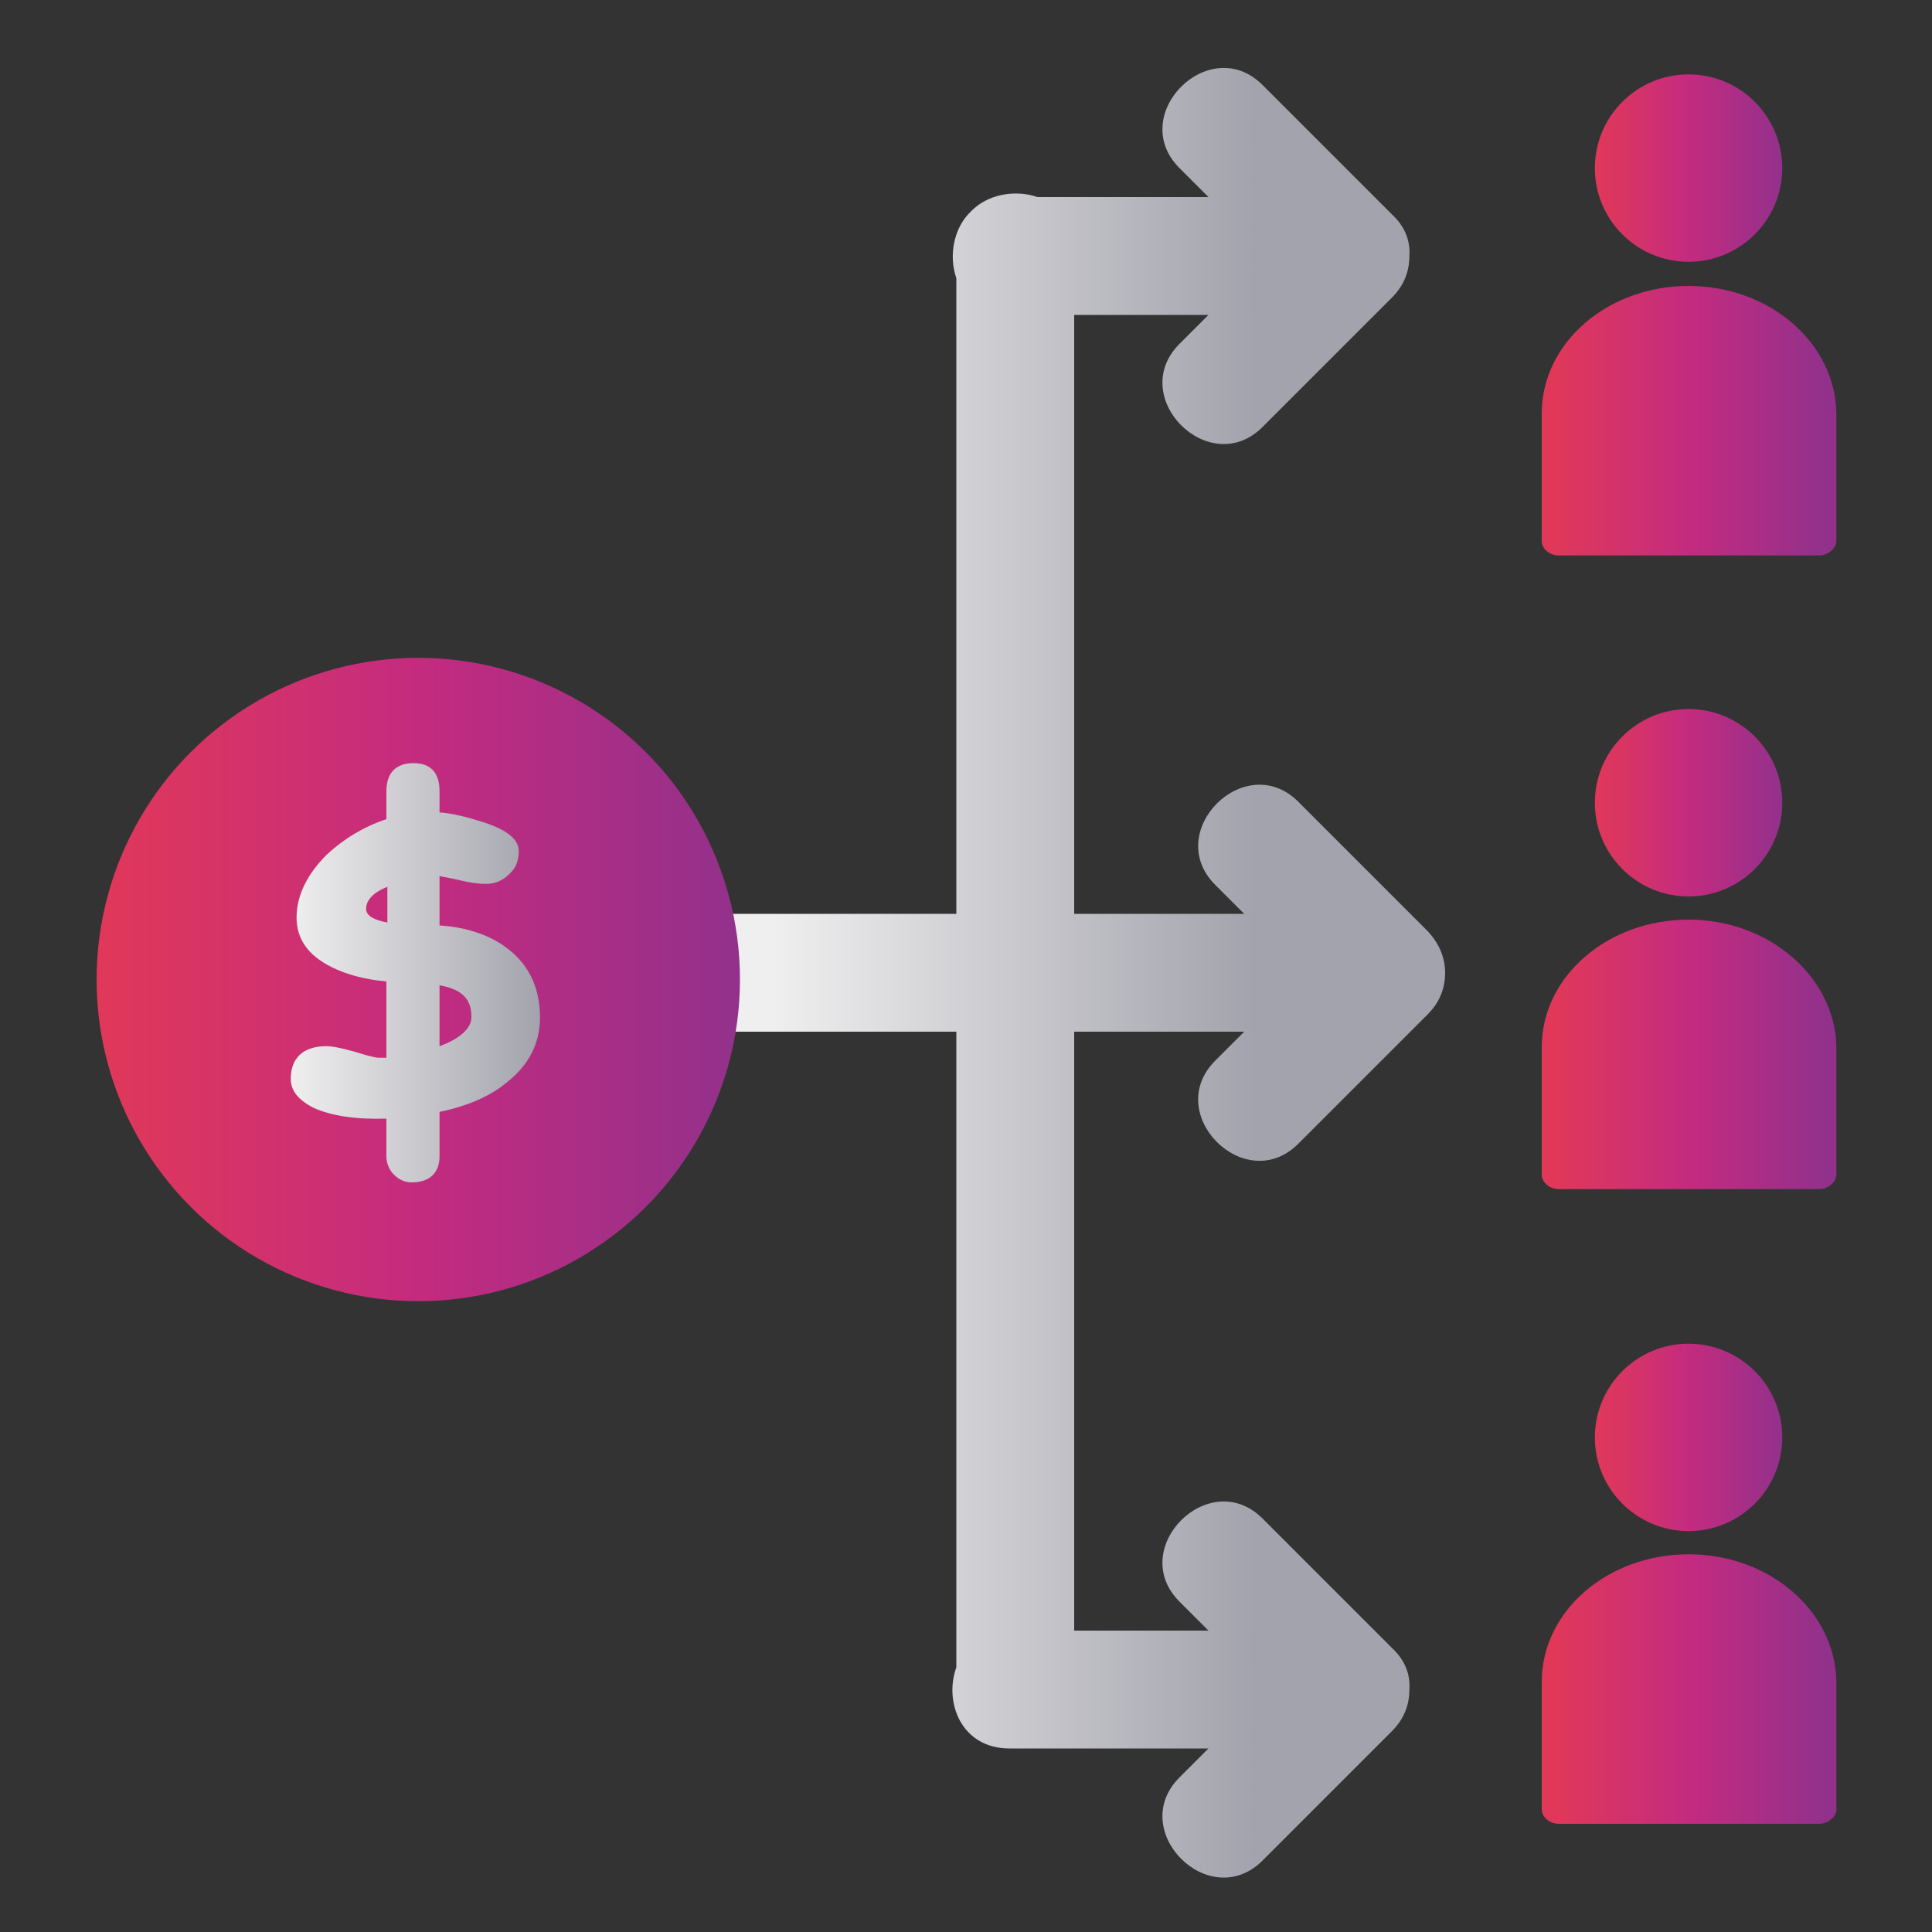 <?xml version="1.0" encoding="utf-8"?>
<!-- Generator: Adobe Illustrator 21.0.0, SVG Export Plug-In . SVG Version: 6.00 Build 0)  -->
<svg version="1.1" id="icon_x5F_Auton" xmlns="http://www.w3.org/2000/svg" xmlns:xlink="http://www.w3.org/1999/xlink" x="0px"
	 y="0px" viewBox="0 0 200 200" style="enable-background:new 0 0 200 200;" xml:space="preserve">
<rect x="0" y="0" width="200" height="200" fill="#333333" stroke="none"/>
<style type="text/css">
	.st0{fill:none;}
	.st1{fill:url(#SVGID_1_);}
	.st2{fill:url(#SVGID_2_);}
	.st3{fill:url(#SVGID_3_);}
	.st4{fill:url(#SVGID_4_);}
	.st5{fill:url(#SVGID_5_);}
	.st6{fill:url(#SVGID_6_);}
	.st7{fill:url(#SVGID_7_);}
	.st8{fill:url(#SVGID_8_);}
	.st9{fill:url(#SVGID_9_);}
</style>
<rect x="0" y="0.7" class="st0" width="200" height="200"/>
<g>
	<g>
		<linearGradient id="SVGID_1_" gradientUnits="userSpaceOnUse" x1="80.112" y1="100.716" x2="129.807" y2="100.716">
			<stop  offset="0" style="stop-color:#EFEFEF"/>
			<stop  offset="1" style="stop-color:#A3A3AD"/>
		</linearGradient>
		<path class="st1" d="M147.8,96.4c0,0-0.1-0.1-0.1-0.1c-0.1-0.1-0.1-0.1-0.2-0.2c-4.4-4.4-8.7-8.7-13.1-13.1
			c-5.5-5.5-14.1,3.1-8.6,8.6c1,1,2,2,3,3c-5.9,0-11.7,0-17.6,0c0-16.7,0-33.5,0-50.2c0-3.9,0-7.9,0-11.8c4.6,0,9.3,0,13.9,0
			c-1,1-2,2-3,3c-5.5,5.5,3.1,14.1,8.6,8.6c4.4-4.4,8.7-8.7,13.1-13.1c0,0,0.1-0.1,0.1-0.1c0.1-0.1,0.1-0.1,0.2-0.2
			c1.3-1.3,1.8-2.8,1.8-4.3c0.1-1.5-0.4-3-1.8-4.3c0,0-0.1-0.1-0.1-0.1c-0.1-0.1-0.1-0.1-0.2-0.2c-4.4-4.4-8.7-8.7-13.1-13.1
			c-5.5-5.5-14.1,3.1-8.6,8.6c1,1,2,2,3,3c-5.9,0-11.8,0-17.7,0c-2.3-0.8-5.2-0.3-6.9,1.5c-1.8,1.7-2.3,4.6-1.5,6.9
			c0,21.9,0,43.9,0,65.8c-10.9,0-21.9,0-32.8,0c-7.8,0-7.8,12.2,0,12.2c10.9,0,21.9,0,32.8,0c0,16.5,0,33.1,0,49.6
			c0,5.4,0,10.8,0,16.2c-1.3,3.6,0.5,8.4,5.5,8.4c6.9,0,13.7,0,20.6,0c-1,1-2,2-3,3c-5.5,5.5,3.1,14.1,8.6,8.6
			c4.4-4.4,8.7-8.7,13.1-13.1c0,0,0.1-0.1,0.1-0.1c0.1-0.1,0.1-0.1,0.2-0.2c1.3-1.3,1.8-2.8,1.8-4.3c0.1-1.5-0.4-3-1.8-4.3
			c0,0-0.1-0.1-0.1-0.1c-0.1-0.1-0.1-0.1-0.2-0.2c-4.4-4.4-8.7-8.7-13.1-13.1c-5.5-5.5-14.1,3.1-8.6,8.6c1,1,2,2,3,3
			c-4.6,0-9.3,0-13.9,0c0-20.7,0-41.4,0-62c5.9,0,11.7,0,17.6,0c-1,1-2,2-3,3c-5.5,5.5,3.1,14.1,8.6,8.6c4.4-4.4,8.7-8.7,13.1-13.1
			c0,0,0.1-0.1,0.1-0.1c0.1-0.1,0.1-0.1,0.2-0.2c1.3-1.3,1.8-2.8,1.8-4.3C149.6,99.3,149.1,97.8,147.8,96.4z"/>
		<g>
			<linearGradient id="SVGID_2_" gradientUnits="userSpaceOnUse" x1="165.065" y1="17.395" x2="184.526" y2="17.395">
				<stop  offset="0" style="stop-color:#E13859"/>
				<stop  offset="0.509" style="stop-color:#C32B7F"/>
				<stop  offset="1" style="stop-color:#92318B"/>
			</linearGradient>
			<circle class="st2" cx="174.8" cy="17.4" r="9.7"/>
			<linearGradient id="SVGID_3_" gradientUnits="userSpaceOnUse" x1="160.76" y1="43.547" x2="188.83" y2="43.547">
				<stop  offset="0" style="stop-color:#E13859"/>
				<stop  offset="0.509" style="stop-color:#C32B7F"/>
				<stop  offset="1" style="stop-color:#92318B"/>
			</linearGradient>
			<path class="st3" d="M174.8,29.6c-8.4,0-15.2,5.9-15.2,13.2c0,4.4,0,8.8,0,13.2c0,0.8,0.8,1.5,1.8,1.5c9,0,17.9,0,26.9,0
				c0.9,0,1.8-0.7,1.8-1.5c0-4.4,0-8.8,0-13.2C190,35.5,183.2,29.6,174.8,29.6z"/>
		</g>
		<g>
			<linearGradient id="SVGID_4_" gradientUnits="userSpaceOnUse" x1="165.065" y1="83.078" x2="184.526" y2="83.078">
				<stop  offset="0" style="stop-color:#E13859"/>
				<stop  offset="0.509" style="stop-color:#C32B7F"/>
				<stop  offset="1" style="stop-color:#92318B"/>
			</linearGradient>
			<circle class="st4" cx="174.8" cy="83.1" r="9.7"/>
			<linearGradient id="SVGID_5_" gradientUnits="userSpaceOnUse" x1="160.76" y1="109.23" x2="188.83" y2="109.23">
				<stop  offset="0" style="stop-color:#E13859"/>
				<stop  offset="0.509" style="stop-color:#C32B7F"/>
				<stop  offset="1" style="stop-color:#92318B"/>
			</linearGradient>
			<path class="st5" d="M174.8,95.2c-8.4,0-15.2,5.9-15.2,13.2c0,4.4,0,8.8,0,13.2c0,0.8,0.8,1.5,1.8,1.5c9,0,17.9,0,26.9,0
				c0.9,0,1.8-0.7,1.8-1.5c0-4.4,0-8.8,0-13.2C190,101.2,183.2,95.2,174.8,95.2z"/>
		</g>
		<g>
			<linearGradient id="SVGID_6_" gradientUnits="userSpaceOnUse" x1="165.065" y1="148.762" x2="184.526" y2="148.762">
				<stop  offset="0" style="stop-color:#E13859"/>
				<stop  offset="0.509" style="stop-color:#C32B7F"/>
				<stop  offset="1" style="stop-color:#92318B"/>
			</linearGradient>
			<circle class="st6" cx="174.8" cy="148.8" r="9.7"/>
			<linearGradient id="SVGID_7_" gradientUnits="userSpaceOnUse" x1="160.76" y1="174.914" x2="188.83" y2="174.914">
				<stop  offset="0" style="stop-color:#E13859"/>
				<stop  offset="0.509" style="stop-color:#C32B7F"/>
				<stop  offset="1" style="stop-color:#92318B"/>
			</linearGradient>
			<path class="st7" d="M174.8,160.9c-8.4,0-15.2,5.9-15.2,13.2c0,4.4,0,8.8,0,13.2c0,0.8,0.8,1.5,1.8,1.5c9,0,17.9,0,26.9,0
				c0.9,0,1.8-0.7,1.8-1.5c0-4.4,0-8.8,0-13.2C190,166.8,183.2,160.9,174.8,160.9z"/>
		</g>
		<linearGradient id="SVGID_8_" gradientUnits="userSpaceOnUse" x1="10" y1="101.413" x2="76.574" y2="101.413">
			<stop  offset="0" style="stop-color:#E13859"/>
			<stop  offset="0.509" style="stop-color:#C32B7F"/>
			<stop  offset="1" style="stop-color:#92318B"/>
		</linearGradient>
		<circle class="st8" cx="43.3" cy="101.4" r="33.3"/>
		<g>
			<g>
				<linearGradient id="SVGID_9_" gradientUnits="userSpaceOnUse" x1="30.164" y1="100.805" x2="55.913" y2="100.805">
					<stop  offset="0" style="stop-color:#EFEFEF"/>
					<stop  offset="1" style="stop-color:#A3A3AD"/>
				</linearGradient>
				<path class="st9" d="M52.8,98.4c-1.8-1.5-4.3-2.4-7.3-2.6v-5.1c0.5,0.1,1.2,0.2,2,0.4c1.2,0.3,2.1,0.4,2.8,0.4
					c0.9,0,1.7-0.3,2.4-1c0.7-0.6,1-1.4,1-2.4c0-1.2-1.2-2.2-3.7-3c-1.6-0.5-3.1-0.9-4.5-1v-2.2c0-1.9-0.9-2.9-2.7-2.9
					c-1.8,0-2.8,1-2.8,2.9v2.9c-2.4,0.8-4.5,2.1-6.2,3.7c-2,2-3.1,4.2-3.1,6.5c0,2.2,1.2,3.9,3.6,5.1c1.6,0.8,3.5,1.3,5.7,1.5v7.9
					c-0.3,0-0.6,0-0.8,0c-0.2,0-0.8-0.1-2.4-0.6c-1.4-0.4-2.4-0.6-3-0.6c-2.4,0-3.7,1.2-3.7,3.4c0,1.2,0.8,2.2,2.4,3
					c1.8,0.8,4.3,1.2,7.5,1.1v3.9c0,0.6,0.2,1.2,0.6,1.7c0.5,0.6,1.2,1,2,1c1.9,0,2.9-1,2.9-2.7v-4.6c2.9-0.6,5.2-1.6,6.9-3
					c2.3-1.8,3.5-4,3.5-6.8C55.9,102.5,54.9,100.1,52.8,98.4z M48.8,105.3c0,1.1-1.1,2.2-3.3,3V102
					C48.5,102.5,48.8,104.1,48.8,105.3z M40.1,91.8v3.7c-1.1-0.2-2.2-0.6-2.2-1.4C37.9,93.2,38.6,92.4,40.1,91.8z"/>
			</g>
		</g>
	</g>
</g>
</svg>
